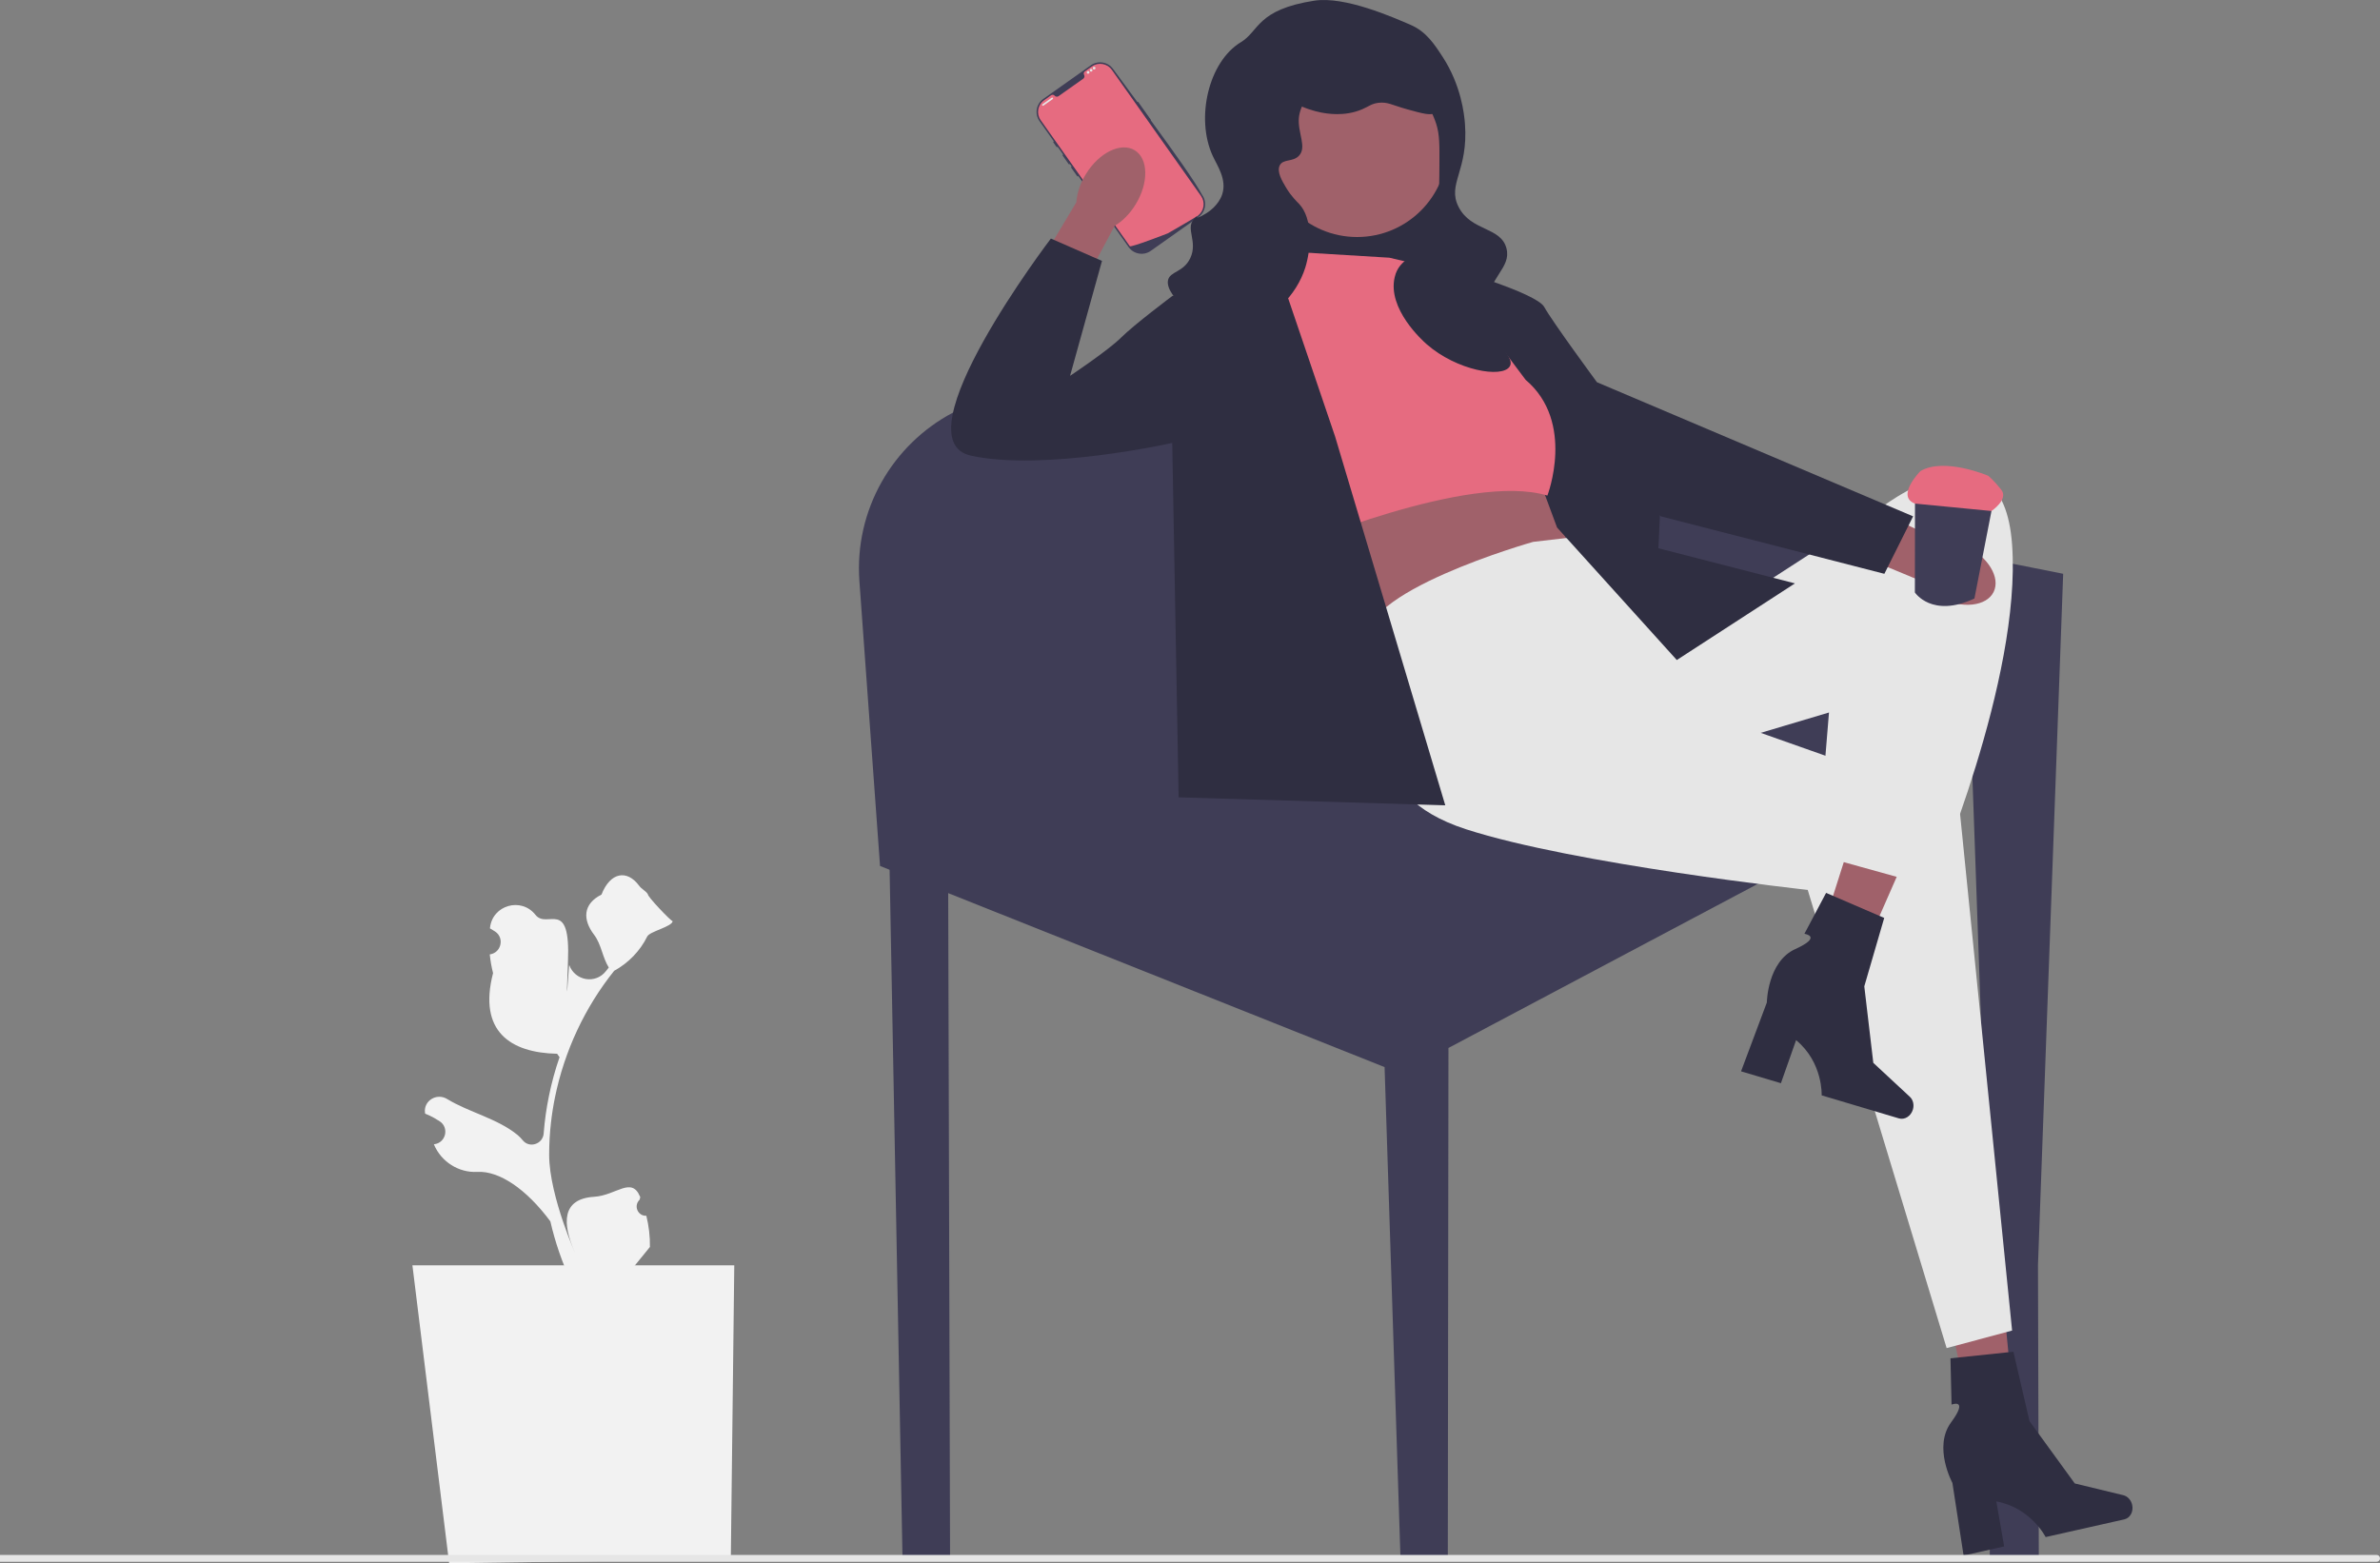 <svg xmlns="http://www.w3.org/2000/svg" width="583.04" height="383" viewBox="0 0 583.04 383" xmlns:xlink="http://www.w3.org/1999/xlink"><rect x="0" y="0" width="583.04" height="383" fill="#808080" stroke="none"/><path d="M499.437,374.107l.016,6.219v1.314h-12.008v-1.971l-.008-24.321-.016-23.563v-4.326l-.008-17.539-.008-.282-2.089-59.055v-.047l-2.128-60.197v-.008l-.055-1.635-10.365,5.499-12.783,6.782-6.071,3.223-8.668,4.592-14.613,7.76h-.008l-75.788,40.202-.156,123.57v1.314h-11.594l-.047-1.314-3.849-118.877-111.773-44.567-11.828-4.717-5.054-69.757c-1.267-17.484,8.105-33.513,22.937-41.32,3.661-1.924,7.651-3.348,11.891-4.17l17.07-3.309,42.603-8.269,13.784-2.668,18.016-3.497,7.103-1.377,11.68-2.269,1.056-.203,3.293-.641,1.173-.227,1.909-.368,1.346,2.378c.008,0,.008,.008,.008,.016l7.917,14.05,1.424,2.535,.008,.008,6.861,12.165s.008,.008,.008,.016l6.681,11.86,13.111,2.605,6.462,1.283,40.053,7.956,5.28,1.056h.008l13.361,2.652,3.536,.704,16.514,3.278,.125,.023,7.33,1.455,12.345,2.456-6.172,169.334,.117,41.281v.008l.063,22.898Z" fill="#3f3d56"/><g><path d="M294.509,47.783c-1.752-3.301-6.79-10.365-12.595-18.298-1.08-1.479-2.183-2.981-3.293-4.498-1.979-2.683-3.99-5.413-5.938-8.073-1.244-1.752-3.677-2.167-5.429-.931l-11.672,8.261c-1.752,1.236-2.175,3.669-.931,5.421l3.512,4.968,.923,1.306,1.361,1.924,1.635,2.308v.008l.462,.641,1.627,2.308,.9,1.267,7.878,11.14,3.536,4.999c1.236,1.752,3.669,2.167,5.421,.931l10.154-7.189,1.432-1.009,.086-.063c1.752-1.236,2.175-3.669,.931-5.421Z" fill="#3f3d56"/><path d="M281.899,29.313l-3.043-4.295c-.055-.078-.156-.094-.227-.039l-.008,.008c-.07,.047-.086,.141-.031,.219l3.043,4.303c.047,.07,.149,.086,.227,.039,.023-.016,.039-.039,.055-.063,.023-.055,.023-.117-.016-.172Z" fill="#3f3d56"/><path d="M272.378,17.126l21.831,30.87c1.078,1.525,.773,3.611-.658,4.769l-.001,0c-.021,.017-.042,.034-.065,.051-.038,.03-.077,.059-.118,.087,0,0-.155,.094-.44,.265-.287,.173-.706,.423-1.229,.734-.157,.094-.322,.192-.497,.295-.348,.206-.731,.432-1.142,.673-.164,.097-.333,.196-.507,.297-.885,.518-1.879,1.095-2.933,1.697-.178,.102-.357,.205-.538,.308-.048,.027-9.045,3.509-9.299,3.148l-21.831-30.87c-1.123-1.588-.746-3.784,.842-4.907l1.716-1.214c.274-.194,.646-.136,.863,.121,.015,.017,.03,.033,.046,.049,.244,.24,.631,.253,.911,.055l6.032-4.266c.28-.198,.396-.567,.251-.877-.009-.021-.02-.04-.031-.06-.17-.29-.101-.66,.174-.853l1.716-1.214c1.588-1.123,3.784-.746,4.907,.842Z" fill="#e66b80"/><path d="M259.079,35.782l-.767-1.08c-.031-.047-.086-.078-.149-.07-.023,0-.055,.016-.078,.031-.07,.055-.094,.156-.039,.227l.759,1.08c.055,.07,.156,.094,.235,.039,.023-.016,.039-.039,.047-.07,.023-.047,.023-.11-.008-.156Z" fill="#3f3d56"/><path d="M262.068,40.015l-1.471-2.089c-.039-.047-.094-.07-.149-.063-.031,0-.063,.008-.078,.023-.078,.055-.094,.156-.039,.235l1.471,2.081c.055,.07,.156,.094,.227,.039,.023-.016,.039-.039,.055-.063v-.008c.023-.047,.023-.11-.016-.156Z" fill="#3f3d56"/><path d="M264.156,42.972l-1.471-2.089c-.039-.047-.094-.07-.141-.063-.031,0-.063,.008-.086,.023-.078,.055-.094,.156-.039,.235l1.471,2.081c.055,.07,.156,.094,.227,.039,.023-.016,.047-.039,.055-.07,.023-.047,.023-.11-.016-.156Z" fill="#3f3d56"/><rect x="255.025" y="24.704" width="3.209" height=".411" rx=".206" ry=".206" transform="translate(32.718 152.748) rotate(-35.267)" fill="#e6e6e6"/><circle cx="266.56" cy="17.736" r=".329" fill="#e6e6e6"/><circle cx="267.299" cy="17.213" r=".329" fill="#e6e6e6"/><circle cx="268.038" cy="16.691" r=".329" fill="#e6e6e6"/></g><rect x="310.249" y="36.15" width="45.373" height="43.026" fill="#2f2e41"/><path d="M278.185,50.115c-1.422,2.309-3.247,4.106-5.132,5.223l-12.155,22.852-10.705-6.102,13.482-22.524c.149-2.186,.931-4.625,2.353-6.934,3.248-5.275,8.602-7.876,11.959-5.809,3.357,2.067,3.445,8.019,.197,13.294h0Z" fill="#a0616a"/><g><polygon points="484.466 355.941 494.226 353.985 489.823 309.154 475.42 312.039 484.466 355.941" fill="#a0616a"/><path d="M522.33,368.699h0c.369,1.64-.496,3.231-1.931,3.554l-19.269,4.336s-3.611-7.196-12.081-8.736l1.92,11.023-9.94,2.237-2.741-17.802s-4.77-8.781-.326-14.818c4.444-6.037,.121-4.363,.121-4.363l-.269-11.339,15.418-1.614,3.943,17.008,11.094,15.266,11.88,2.876c1.057,.256,1.914,1.188,2.181,2.373h0Z" fill="#2f2e41"/></g><path d="M316.116,126.504l.782,5.476s16.428,17.993,20.34,25.816l47.452-23.469-8.337-19.557-60.236,11.734Z" fill="#a0616a"/><path d="M375.57,132.763s-44.338,12.517-40.553,25.033c3.785,12.517,6.123,17.657,6.123,17.657,0,0-8.596,19.111,18.002,27.716,26.598,8.605,83.705,14.863,83.705,14.863l34.03,112.258,16.037-4.303-13.019-129.273-63.646-22.491,3.911-23.469-13.299,5.476-22.172-24.537-9.12,1.069Z" fill="#e6e6e6"/><g><polygon points="441.826 242.204 451.295 245.272 469.385 204.018 455.412 199.488 441.826 242.204" fill="#a0616a"/><path d="M468.609,271.854h0c-.48,1.611-2.013,2.576-3.423,2.155l-18.927-5.644s.37-8.043-6.263-13.529l-3.718,10.553-9.764-2.912,6.318-16.867s.135-9.992,6.964-13.083c6.829-3.092,2.24-3.746,2.24-3.746l5.312-10.022,14.237,6.135-4.881,16.763,2.208,18.742,8.955,8.32c.797,.74,1.088,1.973,.742,3.136l0,0Z" fill="#2f2e41"/></g><path d="M403.021,157.796l17.14-7.041,39.897-25.816s30.509-24.405,32.856,8.528-19.557,83.782-19.557,83.782l-28.162-7.823,2.861-34.861-36.891,11.001-8.143-27.771Z" fill="#e6e6e6"/><polygon points="359.801 70.839 381.437 129.242 410.773 161.707 439.717 142.932 406.273 134.327 407.16 114.77 359.801 70.839" fill="#2f2e41"/><polygon points="232.74 379.96 232.74 381.64 221.09 381.64 221.06 379.96 217.03 165 232.12 165 232.15 171.03 232.74 379.96" fill="#3f3d56"/><path d="M475.173,146.488c-2.434-1.196-4.395-2.843-5.686-4.613l-23.904-9.929,5.057-11.236,23.703,11.282c2.19-.059,4.692,.488,7.126,1.684,5.56,2.732,8.657,7.815,6.918,11.353-1.739,3.538-7.655,4.191-13.215,1.459h-0Z" fill="#a0616a"/><path d="M348.972,67.833l5.528-2.399s21.852,6.224,23.807,9.788,12.908,18.427,12.908,18.427l77.447,32.856-7.041,14.081-54.76-14.081-29.727-31.292-28.162-27.38Z" fill="#2f2e41"/><path d="M340.367,63.139l-25.816-1.565-13.299,7.041,14.863,65.712s43.771-18.775,62.956-12.908c0,0,6.939-17.979-5.322-28.351l-20.084-26.8-13.299-3.129Z" fill="#e66b80"/><path d="M312.987,65.486l-.249-2.537-25.567,9.578s-9.387,7.041-12.517,10.17-12.517,9.387-12.517,9.387l7.823-28.162-12.517-5.476s-37.55,49.284-19.557,53.196c17.993,3.911,49.284-3.129,49.284-3.129l1.565,86.834,65.321,1.956-26.989-90.354-14.081-41.461Z" fill="#2f2e41"/><circle cx="332.455" cy="35.948" r="22.123" fill="#a0616a"/><path d="M321.983,.165c-14.139,2.188-13.465,7.442-17.993,10.17-7.976,4.805-11.123,18.681-6.911,27.837,1.125,2.446,3.499,5.784,2.347,9.387-.884,2.766-3.433,4.398-3.911,4.694-3.918,2.419-1.359-.459-3.129,1.565-1.954,2.233,1.073,5.388-.782,9.387-1.645,3.546-5.036,3.246-5.476,5.476-.758,3.839,7.946,11.559,17.21,10.952,8.248-.54,14.376-7.514,16.428-14.081,1.375-4.399,1.967-11.966-1.565-15.646-.495-.516-1.85-1.766-3.129-3.911-1.013-1.698-2.346-3.933-1.565-5.476,.832-1.644,3.191-.779,4.694-2.347,2.037-2.127-.383-5.72,0-9.387,.649-6.21,9.448-13.678,18.775-12.517,10.581,1.318,14.462,12.824,14.863,14.081,.832,2.606,.816,5.127,.782,10.17-.048,7.236-.078,11.772-2.347,16.428-3.264,6.697-7.422,5.973-8.605,10.952-1.844,7.762,6.831,15.558,7.823,16.428,7.356,6.449,18.466,8.387,20.34,5.476,1.688-2.624-5.722-6.705-5.476-14.863,.213-7.07,5.935-9.226,4.694-14.081-1.366-5.345-8.655-4.126-11.734-10.17-2.874-5.642,2.423-8.772,1.565-20.34-.182-2.447-.95-9.47-5.476-16.428-1.994-3.065-4.022-6.183-7.823-7.823-4.255-1.836-16.119-7.091-23.598-5.933Z" fill="#2f2e41"/><path d="M312.596,19.722c.574,4.844,7.848,7.218,10.952,7.823,1.315,.256,5.757,1.121,10.17-.782,1.631-.704,2.225-1.34,3.911-1.565,2.283-.304,3.433,.564,7.041,1.565,4.012,1.112,6.018,1.668,7.041,.782,1.672-1.448,.388-6.187-1.565-9.387-3.61-5.918-10.217-7.75-13.299-8.605-3.521-.977-10.666-2.958-17.21,.782-.875,.5-7.624,4.466-7.041,9.387Z" fill="#2f2e41"/><g><path d="M483.685,146.64c-10.439,4.868-14.589-1.49-14.589-1.49l.004-1.895,.031-24.376c7.271-4.746,19.542,2.147,19.542,2.147l-4.722,24.242-.267,1.371Z" fill="#3f3d56"/><path d="M487.062,116.57s-10.793-4.621-16.623-1.141c0,0-6.079,6.161-1.318,7.952l18.741,1.816s4.262-2.858,2.403-5.209-3.203-3.418-3.203-3.418Z" fill="#e66b80"/></g><polygon points="101.03 310 110.03 383 179.03 382 179.88 310 101.03 310" fill="#f2f2f2"/><path d="M158.338,297.862c-2.066,.129-3.208-2.437-1.645-3.933l.155-.618c-.02-.049-.041-.098-.061-.148-2.094-4.993-5.844-.28-11.248,.055-7.947,.493-7.828,6.504-4.75,13.532,.836,1.908-6.259-13.486-6.259-23.82,0-2.597,.142-5.193,.433-7.783,.239-2.119,.568-4.224,.995-6.31,2.306-11.277,7.299-22.018,14.5-30.99,3.462-1.892,6.349-4.851,8.093-8.397,.626-1.279,6.009-2.359,6.242-3.761-.394,.052-6.377-6.244-6.08-6.612-.549-.833-1.532-1.247-2.131-2.06-2.982-4.043-7.091-3.337-9.236,2.157-4.582,2.313-4.627,6.148-1.815,9.837,1.789,2.347,2.035,5.522,3.604,8.035-.162,.207-.329,.407-.491,.614-.062,.08-.124,.159-.186,.239-2.533,3.278-7.592,2.438-9.003-1.457-.103-.284-.976,15.106-.319-.823,.657-15.929-5.072-7.82-7.972-11.493-3.464-4.388-10.512-2.394-11.122,3.163-.006,.053-.012,.106-.017,.159,.429,.242,.849,.499,1.26,.771,2.339,1.547,1.53,5.174-1.242,5.601l-.063,.01c.155,1.544,.42,3.074,.807,4.579-3.701,14.312,4.286,19.527,15.693,19.764l.594,.846c-1.08,3.108-1.949,6.291-2.601,9.514-.614,2.99-1.04,6.013-1.279,9.049l-.01,.13c-.198,2.582-3.465,3.681-5.108,1.678-.418-.51-.846-.957-1.277-1.31-4.946-4.063-11.933-5.559-17.268-8.824-2.568-1.572-5.859,.459-5.411,3.437l.022,.143c.794,.323,1.569,.698,2.319,1.117,.429,.242,.85,.499,1.261,.771,2.34,1.548,1.53,5.175-1.243,5.601l-.063,.01c-.045,.006-.084,.013-.129,.019l.041,.097c1.784,4.196,6.047,6.914,10.6,6.665,5.359-.293,12.016,4.188,17.887,12.11l.006,0c1.163,5.064,2.861,10.011,5.044,14.726h18.02c.065-.2,.123-.407,.181-.607-1.666,.103-3.346,.006-4.986-.297,1.337-1.641,2.674-3.294,4.011-4.935,.032-.032,.058-.065,.084-.097,.678-.84,1.363-1.673,2.041-2.512l0-.001c.042-2.578-.267-5.147-.879-7.64l-.001-0Z" fill="#f2f2f2"/><path d="M583.04,381.8h0c0,.464-.376,.84-.84,.84H0v-1.68H582.2c.464,0,.84,.376,.84,.84Z" fill="#e6e6e6"/></svg>